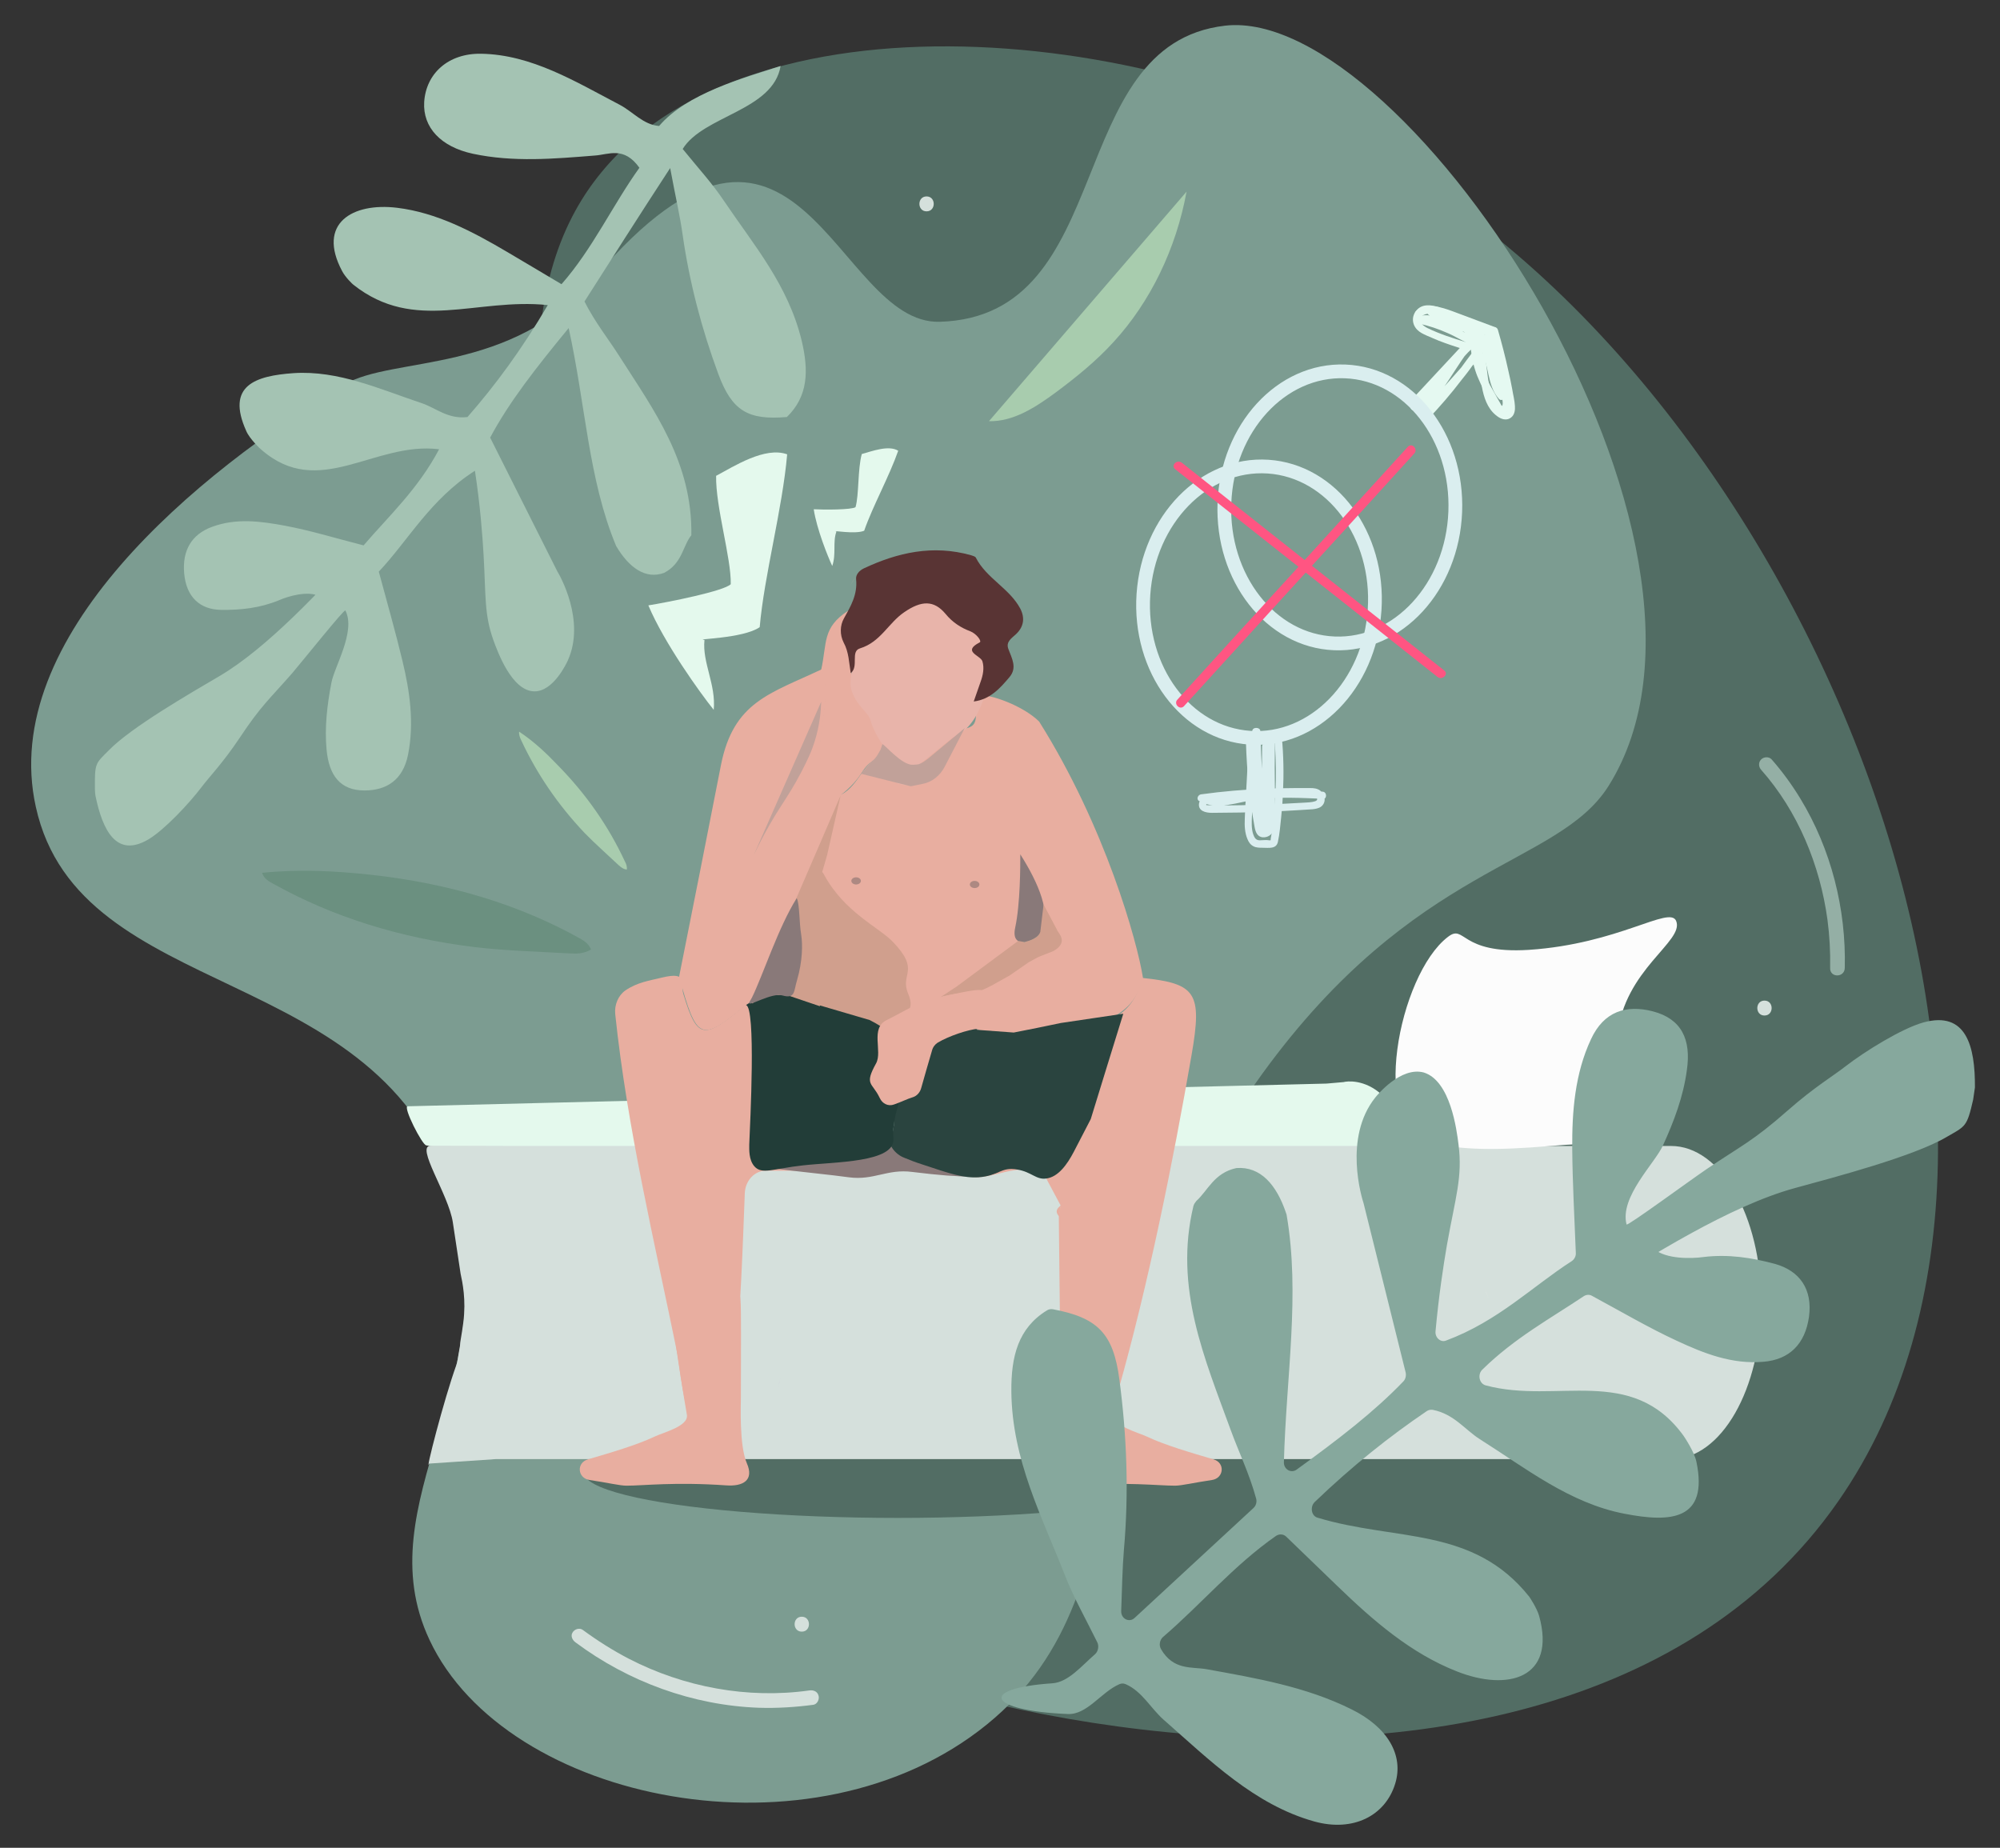 <?xml version="1.0" encoding="utf-8"?>
<!-- Generator: Adobe Illustrator 25.3.1, SVG Export Plug-In . SVG Version: 6.00 Build 0)  -->
<svg version="1.1" id="Ebene_1" xmlns="http://www.w3.org/2000/svg" x="0px" y="0px"
	 viewBox="0 0 670 619" style="enable-background:new 0 0 670 619;" xml:space="preserve">
<rect x="0" y="0" width="670" height="619" fill="#333333" stroke="none"/>
<style type="text/css">
	.st0{fill:#526D64;}
	.st1{fill:#7C9C91;}
	.st2{fill:#E4F9ED;}
	.st3{fill:#D5E0DC;}
	.st4{fill:#F6EFE5;}
	.st5{fill:#CECBD8;}
	.st6{fill:#E8AEA0;}
	.st7{fill:#897979;}
	.st8{fill:#D09F8D;}
	.st9{fill:#E8B4AA;}
	.st10{fill:#C1A199;}
	.st11{fill:#FCFCFC;}
	.st12{fill:#E8D1D1;}
	.st13{fill:#2A443F;}
	.st14{fill:#AD8982;}
	.st15{fill:#223D38;}
	.st16{fill:#DAEEEF;}
	.st17{fill:none;stroke:#DAEEEF;stroke-width:4.607;stroke-miterlimit:10;}
	.st18{fill:#E5F9F1;}
	.st19{fill:#FF5582;}
	.st20{fill:#593434;}
	.st21{fill:#A8CCAE;}
	.st22{fill:#6B9080;}
	.st23{fill:#BCDBE7;}
	.st24{fill:#86A89D;}
	.st25{fill:#A4C3B3;}
	.st26{fill:#94AFA5;}
</style>
<g>
	<g>
		<path class="st0" d="M459.7,51.5c-88.1-48-226.7-53.9-266.9,19c-24.2,43.9-10.5,112.3,19.5,156.8c65.5,97,201.6,69.6,208.3,111.6
			c8.7,54.7-220,110.9-214.8,161.5c5.8,56.5,307.2,150.6,410.1,2.4C704,376,605.6,131.1,459.7,51.5z"/>
		<path class="st1" d="M199.5,92.7c-28.3,33.1-67.7,26.4-84.1,36.1C65.9,158.3-0.6,213.5,12,270.3c14.6,66.4,116,51.2,139.8,130.4
			c18.5,61.6-29.7,102.3-7.9,148.7c25.6,54.6,128.6,75.5,186.7,28.3c58-47.1,24-123.7,92.2-217.9c51.4-70.9,98.8-69.3,116-96.4
			C590,182.2,471.3,1.6,410.4,8.6c-54.6,6.3-35.7,97.4-95.6,99.2C279.7,108.8,267.6,13,199.5,92.7z"/>
		<ellipse class="st0" cx="300.8" cy="493.2" rx="105.3" ry="15.3"/>
		<path class="st2" d="M239.1,237.8c0.8-8.5-3.9-15.9-3.1-23.4c-3.9-0.4,12.9-0.4,18.5-4.3c1.5-17.3,7.6-39.5,9.2-57.9
			c-7.4-2.7-17.8,4-23.8,7.2c-0.2,10.4,5.1,27.6,4.9,36.3c-2.2,2.3-20.8,6-27.6,7.1C222.4,215.2,234.5,232.1,239.1,237.8z"/>
		<path class="st2" d="M450.1,362.5c1-0.3,7.1-1.1,13,4.4c6.8,6.3,7.3,16.9,7.3,18l-286.2,6l-41.4-7.2l0,0c-1.3,0-8-13.1-6.2-13.1
			l307.8-7.6"/>
		<path class="st3" d="M559.9,488.8H166.1l-22.3,1.5c-1.6,3.9,4.9-21.5,9.1-33.1c0.3-0.8,0.6-2.7,0.7-3.5l0.5-2.9
			c0-1.3,0.5-3.1,1.1-7.7c1-7.7-0.3-13.6-0.9-16.4l-2.6-17.2c-1.4-9.4-12.7-25.7-7.4-25.7l32.9,0.1h382.6
			c16.7,0,30.2,23.5,30.2,52.4v0C590.1,465.3,576.6,488.8,559.9,488.8z"/>
		<path class="st4" d="M497.3,431.4c0.5,1.2,0.9,2.4,1.4,3.7C498.2,433.8,497.7,432.6,497.3,431.4z"/>
		<path class="st5" d="M260.7,464.8c0.2-1.1,0.5-2.1,0.7-3.2C261.2,462.7,261,463.8,260.7,464.8z"/>
		<g>
			<path class="st6" d="M348.1,241.7c22.2,35.3,32.9,73.8,34.8,85.9c-2.7,11.9-13.1,15.8-23.2,16c-11.2,0.2-22.4,10.1-33.6,0
				c-1.1-11.7-5.4-10.7-14.2-7c-6.5,2.8-10.3,4.7-16.7,7.9c-6.4-1.8-16.7-5.9-22.9-8.5c-7.6-3.2-14.7-5.6-22.2,0.6
				c-15.5,12.7-16.6,12.2-22.6-9.4c4.7-23.6,9.4-47.2,14-70.8c4.2-21.4,16.5-24,33.8-32.2c5.4,13-8,31,6.5,42
				c6.2-3.2,7.2-11.3,14-12.8c8.9,4,18.1,5.6,23-9c11.4,0,6.7-3.9,9-11.5C331.8,232.5,342.7,236.4,348.1,241.7z M343.7,300.7
				c0,5.3-6,9.6-2,15.7C351.5,312.9,351.5,312.9,343.7,300.7z"/>
			<path class="st6" d="M325.9,343.6c11.2,10.1,22.4,0.3,33.6,0c10.1-0.2,19.6-2.1,23.2-16c18,1.9,20.1,4.9,16.5,25.7
				c-6.3,36.4-14.6,77.3-24.6,112.6c-7.2,0.2-12.1-4-19.3-3.8c-0.2-18.2-0.4-36.4-0.6-54.6c0.2-1.2,0.4-2.5,0.6-3.7
				c-1.6-3-3.2-6-4.8-9c-9.1-7.7-18.7,2.4-27.9-1.3c-7.9-3.9-18.5-0.2-23.5-12.1c3.2-11.2,6.5-22.5,9.5-33.1
				C314.6,344.5,320,342.5,325.9,343.6z"/>
			<path class="st6" d="M221.7,327.5c9.1-2.2,6.2,2,7.2,5.4c4.8,15.9,7,15.2,21,3.7c7.5-6.1,14.6-3.7,22.2-0.6
				c5.4,2.3,11.2,3.5,16.8,5c2.2,0.6,4.2,2.3,4.9,4.8c0.6,2.2,0.2,4.6-1.1,7.1c-4.7,8.5-3.1,17.1-0.5,25.8c0.1,7.3-3.1,9.8-8.9,9.8
				c-3.9,0-8.4-1.6-11.8,1.9c-1.2,1.3-2.9,1.8-4.6,1.8h-10.4c-3.8,0-6.9,3.4-7,7.7c-0.7,18.2-1.4,38.8-3.2,57
				c-0.4,4.2,1.1,13.6-2.6,13.5c-3.5-0.1-8.6,5.3-12,4.1c-2.4-0.8-4.2-17.8-4.7-20.6c-7.8-38.2-16.9-76-20.9-114.2
				c-0.3-3.1,1-6.2,3.4-7.9C213.6,329,217.7,328.5,221.7,327.5z"/>
			<path class="st6" d="M284.1,204.6c-0.3,7.5,3.5,8.5,1.5,16.3c-3.4,10.5,11.7,26.9,7.9,19.2c-3.9-7.8,2.2-19.1,11.5-19.8
				c5.9,5.5,21.5,10.6,17.6,22.6c-6.9,21.4-18.2,14.6-27.1,10.6c-0.9,0.2-2.1,0.7-3.4,1.6c-2,1.4-3.1,3.2-3.7,4.2
				c-1.3,1.9-3.3,4.4-6.8,7.1c-14.5-11.1-1.1-29.1-6.5-42C277.1,215.3,275.4,210.3,284.1,204.6z"/>
			<path class="st6" d="M355.4,403.8c-0.2,1.2-0.4,2.5-0.6,3.7C353.3,405.9,354.1,404.8,355.4,403.8z"/>
			<path class="st6" d="M286.6,193.1c-0.6,1-1.1,2-1.7,3C285.5,195.1,286.1,194.1,286.6,193.1z"/>
			<path class="st7" d="M341.8,286.2c6.1,9.6,10.8,20.4,6.7,26.4c-1.9,2.8-10.1,5.8-8.4-1.9C341.8,302.7,341.8,290.3,341.8,286.2z"
				/>
			<path class="st7" d="M292.2,378.8c2.4,0.9,1.9,0.7,4.3,1.6c5,11.9,30.3,8.4,38.2,12.2c-4.3,1.9-11.2,2.2-29.1,0
				c-8.4-1.1-12.8,2.9-21.2,1.8c-4.7-0.7-18.9-2.1-23.6-2.8c3.4-5.8,18.1-3,22.6-3C289.1,388.5,292.3,386.1,292.2,378.8z"/>
		</g>
		<path class="st8" d="M320.6,330.4l20.5-15.2l2.1,0.4c0.6-0.2,2.1-0.5,3.4-1.3c1.1-0.6,1.6-1.3,1.9-2.1l1.1-9.2l4.5,8.5
			c0,0.7,4.4,4.1-1.4,7.2c-0.2,0.1-4.4,1.6-5.6,2.3l-2.4,1.3l-6.5,4.5c-0.1,0.1-0.1,0.1-0.2,0.1l-5.7,3.2c-0.5,0.3-3.2,1.6-3.7,1.7
			c-2.6,0.3-6.7,1.4-7.2,1.1c-0.6-0.3-4.8,0.8-5.3,0.8l-1.4,0.6L320.6,330.4z"/>
		<path class="st8" d="M400.8,311.5"/>
		<path class="st9" d="M300.3,262.3c1.1,0.4,2.9,0.9,5,0.7c4.3-0.4,7-3.4,8.2-4.7c0.7-0.8,7.1-11.8,1.9-5.4
			c-2.8,3.4,6.2-5.4,0.7-2.3c-1.5,0.9-1.6,15-14.1,5.7c-4.5-3.3-9.2-10.4-10.4-15.1c-0.7-2.5-4.4-4.5-6.2-9.5
			c-1.3-3.5,0.5-7.9,0.4-11.2c-0.4-22.4,22.2-28.7,24.4-30.1c1.9-1.2,8.3,7.6,9,7.7c0.6,0,0,4,1.7,5.3c3.9,3.3,4.7-6.6,8.3-3.6
			c1.6,1.4-0.2,23.3,0.9,25c2.1,3.3-1.8,19-11,22.3"/>
		<path class="st10" d="M292.1,255l-3.7,4.2l16.7,4.2l4-0.8c3.1-0.6,5.8-2.7,7.4-5.8l6.7-12.9l-11.3,9.4c-1,0.9-3.3,2.7-4.6,2.8
			l-1.5,0.1c-3.7,0.2-9.5-6.9-10.2-6.9l-0.6,1.8C293.8,253.3,293.2,254.2,292.1,255z"/>
		<path class="st11" d="M512.2,318.2c30.1-2,47.1-14.9,49.3-9.7c2.9,6.9-17.4,16.1-19.7,38.5c-1.6,15.5,2.4,21.3,2.3,31.9
			c0,8.8,7.1,2.3-24.7,5c-19.1,1.6-29.4,1.3-40.2-1c-20.8-4.4-10.7-56.3,5.8-69C490.9,309.3,488.8,319.7,512.2,318.2z"/>
		<path class="st12" d="M438.8,341.6"/>
		<path class="st13" d="M326,343.6c-1.9,0-3.7-0.1-5.6-0.1c-3.9,1.6-7.7,3.2-11.6,4.8c-3.1,6.1-6.2,12.2-9.2,18.3
			c-0.1,3.5-0.1,7-0.2,10.5c-0.3,2.2-0.7,4.4-1,6.6c0.2,0.4,0.4,0.8,0.7,1.2c1.4,1.9,3.1,2.7,4.2,3.1c1.4,0.6,3.5,1.4,6,2.2
			c9,3,13.5,4.5,18.5,4.2c6.9-0.5,7.5-3.6,13-2.6c4.8,0.8,6.3,3.5,9.7,3c4-0.5,7-4.7,9.2-8.9c1.9-3.7,3.8-7.3,5.7-11
			c3.6-11.8,7.3-23.6,10.9-35.3c-7,1-13.9,2.1-20.9,3.1c-5.3,1.1-10.5,2.2-15.8,3.2c-4.1-0.3-8.1-0.6-12.2-0.9
			C327,344.6,326.5,344.1,326,343.6z"/>
		<ellipse class="st14" cx="286.8" cy="295.1" rx="1.6" ry="1.2"/>
		<ellipse class="st14" cx="326.5" cy="296.3" rx="1.6" ry="1.2"/>
		<path class="st8" d="M259.5,331.6c-3.6-8.7,12-47.2,16.5-38.7c6.7,12.6,18.5,17.8,23.1,22.6c9.4,9.8,2.3,10.6,5.1,17.3
			c2.9,6.8-1.8,7.1-9.1,11.8C288.8,348.6,263.3,340.8,259.5,331.6z"/>
		<path class="st15" d="M291.3,341.7c23.2,11.7,6.8,24.7,8,39.7c0.7,8.1-19.7,7.8-30.3,9c-10,1.1-13.8,3.2-16.3,0.3
			c-1.9-2.2-1.7-5.6-1.7-7.3c0.3-7.2,2.3-46.1-1.1-46.7l3.9-2.5c1.7-0.9,5-1.6,7.8-1.3c3.6,0.5,11.5,3.5,13,3.9L291.3,341.7z"/>
		<path class="st6" d="M230.1,473.9c0.7,3.9-7.8,5.9-10.9,7.4c-5.9,2.8-14.8,5.4-22.3,7.6c-3.9,1.2-3.4,6.3,0.6,6.9
			c6.1,0.9,10.1,1.9,12.4,1.9c5.7,0,16.1-1.3,33.4-0.1c5.6,0.4,9.4-1.7,6.9-7.4c-2.6-5.9-2-19.8-2-22.2c0-34.4,0.6-46.5-2.9-18
			c-0.4,3.4-7.8,12.9-10.8,12.8c-4.8-0.1-7.5-18-8.1-12.5C226.3,450.5,229.3,469.5,230.1,473.9z"/>
		<path class="st6" d="M373.4,473.9c-0.7,3.9,7.8,5.9,10.9,7.4c5.9,2.8,14.8,5.4,22.3,7.6c3.9,1.2,3.4,6.3-0.6,6.9
			c-6.1,0.9-10.1,1.9-12.4,1.9c-5.7,0-16.1-1.3-33.4-0.1c-5.6,0.4-9.4-1.7-6.9-7.4c2.6-5.9,2-19.8,2-22.2c0-34.4-0.6-46.5,2.9-18
			c0.4,3.4,7.8,12.9,10.8,12.8c4.8-0.1,7.5-18,8.1-12.5C377.2,450.5,374.2,469.5,373.4,473.9z"/>
		<path class="st10" d="M275.1,235.1c-0.1,3.2-0.5,7.8-2.1,13c-1.2,3.9-2.5,6.5-4.6,10.6c-4.6,8.8-7.3,11.4-12.3,20.7
			c-1.7,3.1-2.9,5.7-3.7,7.3"/>
		<g>
			<g>
				<g>
					<g>
						<g>
							<g>
								<path class="st16" d="M419.5,245.1c0.3,11,1,22.1,2.1,33c0.1,1.3,2.2,1.8,2.5,0.3c0.7-4.8,1.5-9.7,2.1-14.5
									c0.6-4.8,0.5-9.5-0.9-14.1c-0.4-1.3-2.5-1.1-2.5,0.3c0,5.3-0.1,10.5-0.1,15.8c0,2.6,0,5.3-0.1,7.9c0,1.4-0.1,4.3,2,4.1
									c0.7-0.1,1.2-0.5,1.3-1.3c0.7-9.2,1-18.5,1-27.7c0-1.6-2.5-1.6-2.5,0c-0.1,5.2-0.1,10.5,0,15.7c0.1,2.6,0.1,5.2,0.3,7.8
									c0.1,1.2,0.7,5.4-1.2,5.7c-0.8,0.1-0.8-1.5-0.9-2.1c-0.2-1.3-0.4-2.5-0.6-3.8c-0.4-2.6-0.8-5.2-1-7.8
									c-0.6-5.1-0.9-10.3-1.1-15.5c0-1.6-2.6-1.6-2.5,0c0.3,9.4,1.2,18.9,2.9,28.2c0.3,1.6,0.9,3.3,2.8,3.4c1.6,0.1,3-0.9,3.6-2.3
									c0.8-1.8,0.7-3.8,0.6-5.7c-0.1-2.4-0.2-4.9-0.2-7.3c-0.1-5.5-0.1-10.9,0-16.4c-0.8,0-1.7,0-2.5,0c0,9.2-0.4,18.5-1,27.7
									c0.4-0.4,0.8-0.8,1.3-1.3c0.4,0.3,0.6,0.2,0.5-0.1c0-0.2,0-0.5,0-0.7c0-0.6,0-1.2,0-1.7c0-1,0-2,0-3c0-2.2,0-4.4,0-6.7
									c0-4.4,0.1-8.7,0.1-13.1c-0.8,0.1-1.6,0.2-2.5,0.3c1.3,4.4,1.3,8.9,0.8,13.4c-0.6,4.6-1.3,9.2-2,13.8
									c0.8,0.1,1.6,0.2,2.5,0.3c-1.1-11-1.8-22-2.1-33C421.9,243.5,419.4,243.5,419.5,245.1L419.5,245.1z"/>
							</g>
						</g>
						<g>
							<g>
								<path class="st16" d="M418.3,249.6c-0.3,5.6-0.6,11.1-0.9,16.7c-0.2,2.7-0.3,5.4-0.4,8.1c-0.1,2.2,0,4.6,0.9,6.7
									c0.4,1,1,1.9,2,2.4c0.9,0.5,2.1,0.5,3.1,0.5c2,0,4.6,0.5,5.1-2c0.6-2.7,0.8-5.5,1.1-8.3c0.3-2.7,0.5-5.5,0.6-8.2
									c0.3-6.2,0.2-12.5-0.4-18.7c-0.1-1.6-2.7-1.6-2.5,0c0.8,9.5,0.7,19.1-0.4,28.6c-0.2,1.3-0.3,2.5-0.5,3.8
									c-0.1,0.6-0.2,1.1-0.3,1.7c0,0.2,0,0.5-0.1,0.6c-0.1,0.2,0,0.2,0.1,0c-0.2,0-0.3,0-0.5,0c-1-0.2-2.2,0-3.2,0
									c-1.3,0-1.8-0.9-2.2-2.1c-0.6-1.9-0.5-4-0.4-6c0.1-2.4,0.3-4.9,0.4-7.3c0.3-5.5,0.6-11,0.9-16.4
									C420.9,248,418.4,248,418.3,249.6L418.3,249.6z"/>
							</g>
						</g>
						<g>
							<g>
								<path class="st16" d="M443,265.2c-7-0.3-14.1-0.7-21.1,0.1c-3.3,0.4-6.5,1.1-9.7,1.7c-3.1,0.6-6.4,1-9.3-0.6
									c-0.2,0.8-0.4,1.6-0.6,2.3c10.4-1.3,20.9-2.1,31.4-2.1c1.2,0,2.5,0,3.7,0c1,0,2.8-0.3,3.5,0.5c1.8,1.8-3.6,1.7-4.2,1.8
									c-5.3,0.3-10.6,0.6-15.9,0.7c-3,0.1-6,0.2-8.9,0.2c-0.7,0-7.9,0-7.8-0.1c0.3-1.6-2.1-2.3-2.4-0.7c-0.5,2.7,2.2,3.3,4.3,3.3
									c3.1,0,6.3-0.1,9.4-0.1c6.5-0.1,13.1-0.4,19.6-0.8c1.6-0.1,3.1-0.2,4.7-0.3c1-0.1,2.1-0.3,2.9-0.9c1.8-1.4,1.4-4.1-0.4-5.4
									c-1-0.7-2.1-0.8-3.3-0.8c-1.6,0-3.3,0-4.9,0c-3.3,0-6.6,0.1-9.9,0.2c-7.3,0.3-14.5,0.9-21.7,1.9c-1.1,0.1-1.8,1.7-0.6,2.3
									c6,3.3,13,0.2,19.3-0.6c7.3-0.9,14.8-0.5,22.1-0.2C444.6,267.8,444.6,265.2,443,265.2L443,265.2z"/>
							</g>
						</g>
					</g>
				</g>
				
					<ellipse transform="matrix(6.700451e-02 -0.998 0.998 6.700451e-02 192.117 609.064)" class="st17" cx="421.7" cy="201.8" rx="45.5" ry="38.8"/>
			</g>
			<g>
				<g>
					<g>
						<path class="st18" d="M476.2,138.5c7.4-6.5,11.3-15.9,17.6-23.3c1-1.2-0.7-3-1.8-1.8c-3.7,3.9-7.3,7.9-11,11.8
							c-1.8,1.9-3.6,3.9-5.4,5.8c-1.4,1.5-3.1,3.1-3.1,5.3c0,1.1,1.3,1.6,2.1,0.9c4.1-3.7,7.9-7.7,11.4-12c3-3.7,5.7-8.3,10.2-10.3
							c-0.6-0.2-1.2-0.5-1.8-0.7c0.7,2.1-1.8,4.6-2.9,6.2c-1.6,2.2-3.2,4.4-4.9,6.5c-3.2,4.1-6.6,8-10.2,11.7
							c0.7,0.2,1.4,0.4,2.1,0.6c-0.2-0.5,1.6-2.1,1.9-2.4c0.8-0.9,1.6-1.8,2.5-2.7c1.6-1.8,3.2-3.5,4.7-5.3c1.5-1.7,3.1-3.4,4.6-5.1
							c1.4-1.6,2.9-3.1,4.1-4.8c1-1.5,1.6-3.2,1.3-4.9c-0.2-1.4-1-3.3-2.6-3.5c-0.9-0.1-1.4,0.6-1.9,1.2c-0.7,1-1.5,1.9-2.2,2.9
							c-1.3,1.7-2.7,3.4-4.1,5.1c-3.3,3.9-6.7,7.7-10.2,11.4c-1.1,1.2,0.7,2.9,1.8,1.8c3.1-3.2,6-6.4,8.9-9.8c1.4-1.7,2.8-3.3,4.2-5
							c0.7-0.9,1.4-1.7,2-2.6c0.3-0.4,0.6-0.8,0.9-1.2c0.3-0.4,0.7-1.2,1.2-1.4c-0.3,0-0.6,0.1-1,0.1c0.9,0.4,0.7,2.3,0.5,3
							c-0.4,1.3-1.3,2.3-2.2,3.3c-2.1,2.4-4.2,4.7-6.3,7.1c-2.1,2.3-4.1,4.6-6.2,6.9c-1.1,1.2-2.2,2.4-3.3,3.6
							c-0.8,0.9-1.3,1.8-0.9,3c0.3,0.9,1.4,1.3,2.1,0.6c4-4.2,7.8-8.6,11.3-13.2c1.8-2.2,3.5-4.5,5.1-6.8c1.4-2,3.1-4.3,2.2-6.8
							c-0.3-0.8-1.1-1.1-1.8-0.7c-4.6,2.1-7.4,6.6-10.4,10.4c-3.6,4.4-7.5,8.5-11.7,12.3c0.7,0.3,1.4,0.6,2.1,0.9
							c0-1.1,0.8-1.9,1.5-2.6c0.8-0.8,1.6-1.7,2.4-2.5c1.6-1.8,3.3-3.5,4.9-5.3c3.3-3.6,6.6-7.1,9.9-10.7c-0.6-0.6-1.2-1.2-1.8-1.8
							c-6.2,7.5-10.2,16.9-17.6,23.3C473.2,137.8,475,139.5,476.2,138.5L476.2,138.5z"/>
					</g>
				</g>
				<g>
					<g>
						<path class="st18" d="M496.9,110.5c-5.2-3-10.7-5.4-16.5-7.1c-0.2,0.8-0.4,1.6-0.7,2.4c3.1,0.8,6.2,1.7,9.2,2.8
							c1.5,0.5,3,1.1,4.6,1.6c1.3,0.5,2.7,1,3.8,1.9c2,1.7,2.7,4.5,3.2,7c0.6,3,1.1,6.1,1.7,9.1c0.3,1.4,0.5,2.8,0.8,4.3
							c0.1,0.5,0.8,3.1,0.1,3.5c0,0-3.5-6.2-3.9-6.9c-1.3-2.6-2.5-5.3-3.2-8.2c-0.4-1.4-0.6-2.9-0.7-4.4c-0.1-1.2-0.4-2.3-1.4-3.1
							c-1.2-1-2.6-1.7-4-2.4c-1.4-0.8-2.9-1.5-4.4-2.1c-3.1-1.3-6.2-2.3-9.5-3.1c0,0.8,0,1.6,0,2.4c2-0.7,3.9,0,5.9,0.6
							c1.8,0.6,3.5,1.1,5.3,1.5c3.4,0.8,6.9,1.7,9.3,4.3c2.4,2.5,2.9,5.9,3.3,9.2c0.4,3.2,0.7,6.4,2.1,9.4c0.7-0.5,1.3-1,2-1.5
							c-2-2.3-2.4-5.6-3.1-8.5c-0.7-3.1-1.6-6.1-3.5-8.7c-3.5-4.9-8.9-7.9-14.5-9.7c-1.5-0.5-2.2,1.9-0.7,2.4
							c5.4,1.7,10.8,4.7,13.8,9.8c3.1,5.1,2.1,11.9,6.2,16.6c1,1.1,2.5-0.3,2-1.5c-1.6-3.4-1.5-7.2-2.1-10.8c-0.5-3.4-1.8-6.7-4.5-9
							c-2.9-2.4-6.5-3.4-10.1-4.3c-2.1-0.5-4.1-1.2-6.2-1.8c-1.9-0.6-3.9-0.9-5.9-0.2c-1.1,0.4-1.3,2.1,0,2.4
							c3.3,0.7,6.6,1.8,9.7,3.2c1.4,0.6,2.7,1.3,4,2c1.3,0.7,3.5,1.5,3.7,3.2c0.4,3.2,1,6.2,2.2,9.2c1.2,2.9,2.6,5.7,4.2,8.4
							c1,1.7,2.9,5.9,5.5,3.8c2-1.7,0.9-5.2,0.5-7.3c-0.6-3.5-1.3-7.1-1.9-10.6c-0.5-2.8-1.1-5.7-2.7-8c-2.1-2.9-5.5-3.9-8.7-5
							c-3.8-1.3-7.6-2.6-11.5-3.6c-1.6-0.4-2.2,2-0.7,2.4c5.6,1.6,10.9,3.9,15.9,6.8C497,113.4,498.3,111.3,496.9,110.5L496.9,110.5
							z"/>
					</g>
				</g>
				<g>
					<g>
						<path class="st18" d="M482,102.9c-2.6-0.8-5.6-1.2-7.5,1.1c-1.7,2-1.5,4.7,0.3,6.5c0.9,0.9,2,1.4,3.1,1.9
							c1.3,0.6,2.7,1.1,4,1.7c2.8,1.1,5.6,2,8.4,2.9c1.6,0.5,2.2-2,0.7-2.4c-4.3-1.3-8.7-2.7-12.8-4.7c-1.4-0.7-3.1-2-2.2-3.8
							c1.1-2,3.5-1.3,5.2-0.8C482.9,105.8,483.6,103.3,482,102.9L482,102.9z"/>
					</g>
				</g>
				<g>
					<g>
						<path class="st18" d="M479.1,105.7c3.5,0.8,7,1.4,10.4,2.5c1.6,0.5,3.1,1.2,4.5,2.1c1.4,0.8,2.7,1.7,4.3,2.1
							c1.6,0.4,2.2-2,0.7-2.4c-1.6-0.4-2.9-1.3-4.3-2.2c-1.4-0.8-2.9-1.5-4.5-2c-3.4-1.1-6.9-1.7-10.4-2.5
							C478.2,103,477.5,105.4,479.1,105.7L479.1,105.7z"/>
					</g>
				</g>
				<g>
					<g>
						<path class="st18" d="M500.6,109.5c-4.6-1.7-9.3-3.5-13.9-5.2c-3.8-1.4-8.9-3.1-12.3-0.1c-1.2,1.1,0.6,2.8,1.8,1.8
							c1.5-1.3,3.8-1,5.6-0.6c2.1,0.5,4.1,1.3,6.1,2c4,1.5,8.1,3,12.1,4.5C501.4,112.5,502.1,110.1,500.6,109.5L500.6,109.5z"/>
					</g>
				</g>
				<g>
					<g>
						<path class="st18" d="M499.4,111.1c1.2,4.2,2.3,8.3,3.3,12.6c0.5,2.2,1,4.4,1.4,6.6c0.4,1.9,0.9,4,1,6c0,0.7,0,1.7-0.9,1.7
							c-0.8,0-1.7-1.1-2.2-1.6c-1.2-1.4-1.9-3.1-2.5-4.8c-1.2-4-1.3-8.2-2-12.3c-0.3-1.6-2.7-0.9-2.4,0.7c1.2,6.5,0.7,15.8,7,19.8
							c1.3,0.8,2.9,1.1,4.2,0c1.1-0.9,1.3-2.5,1.2-3.8c-0.1-1.9-0.6-3.7-0.9-5.6c-0.4-2.1-0.8-4.1-1.3-6.2c-1-4.6-2.2-9.2-3.5-13.7
							C501.3,108.9,498.9,109.5,499.4,111.1L499.4,111.1z"/>
					</g>
				</g>
				
					<ellipse transform="matrix(3.930567e-02 -0.999 0.999 3.930567e-02 261.47 611.752)" class="st17" cx="448.9" cy="169.9" rx="45.6" ry="38.7"/>
			</g>
			<g>
				<g>
					<g>
						<path class="st19" d="M393.7,157.2c22.9,18.1,45.7,36.2,68.6,54.3c6.4,5.1,12.9,10.2,19.3,15.3c1.6,1.2,3.8-1,2.2-2.2
							c-22.9-18.1-45.7-36.2-68.6-54.3c-6.4-5.1-12.9-10.2-19.3-15.3C394.3,153.8,392.1,155.9,393.7,157.2L393.7,157.2z"/>
					</g>
				</g>
				<g>
					<g>
						<path class="st19" d="M396.6,236.6c20-22,40-43.9,60.1-65.9c5.7-6.3,11.4-12.5,17.1-18.8c1.3-1.5-0.8-3.7-2.2-2.2
							c-20,22-40,43.9-60.1,65.9c-5.7,6.3-11.4,12.5-17.1,18.8C393.1,235.8,395.2,238,396.6,236.6L396.6,236.6z"/>
					</g>
				</g>
			</g>
		</g>
		<path class="st20" d="M326.2,235c0.8-2.2,1.5-4.4,2.3-6.6c0.8-2.2,1.3-4.6,0.6-6.9c-0.7-2-6.9-3.2-0.9-6.3
			c0.8-0.4-1.1-2.9-3.1-3.7c-3.2-1.2-6-3-8.3-5.8c-3.9-4.7-8.1-4.6-13.9-0.6c-5.3,3.6-7.9,10-14.8,12.1c-3.3,1-0.3,6.1-3.1,8.3
			c-0.6-3.5-0.6-7-2.4-10.3c-1.3-2.6-1.2-5.7,0.1-8c2.3-4.1,4.6-8,4.1-13.1c-0.2-1.6,1.1-3,2.6-3.7c11.3-5.3,23.1-8,35.9-4.4
			c0.6,0.2,1.4,0.4,1.6,0.8c3.5,6.9,11.3,10.3,14.9,17.1c1.6,3.1,1.2,6.1-1.5,8.6c-1.4,1.3-3.4,2.5-2.5,4.9c1.2,3.2,3,6.3,0.4,9.4
			C335,230.6,331.7,234.3,326.2,235z"/>
		<path class="st6" d="M299.5,370c-1.9,0.7-3.9-0.2-4.8-2.2c-2.5-5.3-5.3-4.2-1.2-11.6c2.2-4.1-2.1-11.8,3.6-14.5
			c6.4-3.2,10.5-6.1,17.4-7.6c23.3-5.2,11.7-1.5,14,4.8c1.1,2.9,2.2,5.5-0.6,5.7c-3.7,0.3-10.1,2.5-13.8,4.7
			c-0.9,0.6-1.6,1.5-1.9,2.7c-2.2,7.5-1.6,5.5-3.6,12.5c-0.4,1.5-1.5,2.7-2.9,3.1C304,368.1,301.6,369.3,299.5,370z"/>
		<path class="st2" d="M278.8,189.6c1.4-4,0.1-8,1.4-11.5c-1.8-0.6,6.2,1,9.3-0.3c2.8-8.1,8.4-18.2,11.4-26.8
			c-3.2-2-8.9,0.2-12.2,1.1c-1.4,5-0.9,13.7-2.1,17.8c-1.3,0.9-10.6,0.9-14,0.7C273.6,177.2,277.3,186.4,278.8,189.6z"/>
		<path class="st21" d="M173.9,245.1c-0.1,1.1,0.3,2.1,0.8,3.1c5.2,11.1,12.2,21.4,21.1,30.8c3.6,3.7,7.6,7.2,11.4,10.8
			c0.8,0.7,1.6,1.4,2.8,1.5l0,0c0.1-1-0.2-1.9-0.7-2.8c-5.4-11.6-12.8-22.3-22.3-32C183.1,252.4,178.9,248.4,173.9,245.1
			L173.9,245.1z"/>
		<path class="st22" d="M87.8,292.4c0.6,1.9,2.2,2.9,4,3.8c19.4,10.8,41.8,18,67.4,21.1c10.2,1.2,21.1,1.5,31.8,2.1
			c2.1,0.1,4.3,0.2,7-1.3l0,0c-0.6-1.6-1.9-2.7-3.5-3.6c-20.2-11.3-43.7-18.6-70.7-21.5C112.4,291.8,100.6,291.1,87.8,292.4
			L87.8,292.4z"/>
		<path class="st23" d="M354.4,122.6"/>
		<g>
			<path class="st21" d="M397.5,64.2c-3.5,19.1-12.1,36.9-24.4,50.3c-5.8,6.4-12.5,11.8-19.2,16.8c-6.9,5.1-14.4,10-22.6,9.8"/>
		</g>
		<path class="st8" d="M254.8,334.4c-3.6,1.7-4.6,5.3,1.1-8.2c8.5-19.9,17.2-39.8,25.7-59.7l-4.5,19.9l-3.6,12.4
			c0,0.1-0.2,0.7-0.5,1.7c-2.4,7.5-2.8,15.8-1.1,23.6l2.8,13l-11.8-4c-2.8,0.6-4.7-0.1-5,0.2L254.8,334.4z"/>
		<path class="st7" d="M266.9,300.9c-6.1,9.6-11.4,26-15,33.3c-0.1,0.2-1,1.7-1,1.8c0.2,1.2,7.7-3.6,11.3-2.5
			c4.3,1.2,3.7-1.6,4.8-5.1c1.9-6.5,1.9-12.1,1.4-15.3C267.7,309,267.9,302.7,266.9,300.9z"/>
		<path class="st24" d="M488.6,383.4c1.4,11-1,17.5-3.9,33.8c-1.2,7-2.7,16.8-3.8,28.8c-0.2,2.1,1.7,3.8,3.5,3.1
			c17.5-6.5,29-18.2,42.1-26.6c0.9-0.6,1.5-1.7,1.4-2.8c-0.5-12.5-1.1-23.6-1.2-34.8c-0.1-12.6,0.9-25.3,6.3-36.8
			c4.3-9.3,11.8-11.6,20.7-9.3c9.6,2.5,12.9,9.4,11.4,19.7c-1.2,8.9-4.3,17.1-8,25.2c-2.7,6-14.6,17.3-12.2,26.5
			c0.2,0.7,21-14.6,26.9-18.6c11.5-7.8,15.3-9.2,27.1-19.6c9.1-8,15.2-11.5,19.5-14.9c6.2-4.8,18.7-12.6,26-14.6
			c14.3-3.9,17.3,8,17.2,21.8c0,0.1-0.6,4-0.6,4.1c-2.1,9.2-2.5,8.8-8.9,12.5c-11,6.5-37.6,13.5-50.8,17.1
			c-21.6,5.9-48.8,22.9-68.7,35.7c-0.8,0.5,20.9-15.8,21.6-15.2c4,3.3,12.2,3.2,16.5,2.6c8.2-1,16.1,0.2,23.9,2.3
			c8.2,2.3,12.7,8.4,11.4,17.8c-1.3,9-6.5,14.3-15.3,15c-10.5,0.9-19.9-2.8-29.1-7.1c-9.3-4.3-18.3-9.6-28.3-15
			c-0.8-0.5-1.9-0.4-2.7,0.1c-11.2,7.5-23.2,14-34,24.6c-1.7,1.6-1.1,4.7,1.1,5.3c23.8,6.4,48.9-7.1,66.3,16.9
			c0.2,0.3,3.6,5.3,4.3,8.7c4.1,19.7-8.7,20.4-24.1,17.4c-18.3-3.5-33-15.2-48.5-25c-4.9-3.1-8.6-8.4-15.7-9.8c-0.7-0.1-1.4,0-2,0.4
			c-12.4,8.4-24.9,18.3-37.6,30.5c-1.6,1.6-1.1,4.6,0.9,5.2c26.3,8,52.1,2.8,71,26.5c0.2,0.3,2.5,3.7,3.3,6.4
			c5.8,21-10.5,25.4-27.6,18.6c-15.3-6-27.9-16.9-39.9-28.5c-5.5-5.3-11-10.6-17.2-16.6c-0.9-0.9-2.3-1-3.4-0.3
			c-14.1,9.8-25.3,23.1-37.9,33.9c-1.1,1-1.4,2.7-0.7,4c4.2,7.3,10.4,5.9,15.4,6.8c16.5,3,33.1,5.8,48.4,13.4
			c12.2,6,17.6,15.4,14.7,24.9c-3.3,10.8-14.1,16.3-27.1,12.7c-20.1-5.6-35-20.5-50.5-34.1c-4.3-3.8-7.2-9.5-12.7-11.9
			c-0.7-0.3-1.4-0.3-2.1,0c-6.2,2.7-10.8,10.3-17.3,10c-26.8-1.1-30.3-8.6-5.1-10.3c5.3-0.4,9.6-5.7,14.3-9.8c1-0.9,1.3-2.7,0.7-3.9
			c-3.9-7.9-7.8-14.8-10.7-22.1c-7.8-20-17.9-39-18.1-62c-0.1-11.7,2.3-21.2,11.9-27.1c0.6-0.4,1.3-0.5,2-0.4
			c15,2.8,20.3,8.1,22.3,23.6c2.5,18.9,3.2,37.9,1.5,57.1c-0.5,6.1-0.6,12.3-0.9,20.4c-0.1,2.6,2.7,4,4.5,2.3
			c14.5-13.4,27-25,39.8-36.8c0.9-0.8,1.2-2.1,0.9-3.2c-2.3-8.4-5.8-15.5-8.5-22.9c-8.7-23.9-19.1-47.7-12.5-75.1
			c0.2-0.7,0.6-1.2,1-1.7c3.8-3.4,5.9-9.4,13.4-11c8-0.6,13.4,5.5,16.6,15c0.1,0.2,0.1,0.4,0.2,0.6c4.6,26.7-0.1,53.8-0.9,82.9
			c-0.1,2.4,2.4,3.9,4.3,2.5c14.2-10.3,26-19.4,35.7-29.5c0.8-0.8,1-2,0.8-3l-14.1-56.7c-0.5-1.5-6.9-21.9,3.9-35.4
			c0.7-0.9,8.6-10.5,16.3-8.4C485.9,362.1,488,378.5,488.6,383.4z"/>
		<path class="st25" d="M165.3,214.5c-3.1-8.7-2.5-14.5-3.3-28.6c-0.4-6.7-1.1-16.4-2.9-28.2c-15,9.6-22.3,23.3-32.2,33.8
			c2.9,10.8,5.6,20.2,7.9,29.8c2.5,10.3,4,20.9,1.9,31.5c-1.7,8.5-7.2,12-14.6,12c-8.1,0-11.9-5-12.7-13.7
			c-0.7-7.5,0.2-14.9,1.6-22.3c1-5.5,8.3-17.3,4.7-24.3c-0.3-0.6-13.9,16.4-17.8,21c-7.7,8.8-10.4,10.8-17.7,21.8
			c-5.7,8.5-9.9,12.7-12.7,16.4c-4,5.3-12.4,14.3-17.8,17.5c-10.7,6.3-15.3-3-17.7-14.5c-0.1-0.6-0.2-1.5-0.2-2.1
			c-0.1-9.1,0.1-8.7,4.7-13.3c7.5-7.7,27.3-19.1,37-24.8c16-9.4,34.4-29.2,47.7-43.9c0.5-0.6-13.6,17.4-14.3,17.1
			c-3.8-1.9-10.3,0-13.5,1.4c-6.3,2.6-12.8,3.3-19.4,3.2c-6.9-0.1-11.6-4.2-12.3-12.2c-0.7-7.7,2.5-13.1,9.3-15.6
			c8.1-3,16.3-1.9,24.4-0.4c8.6,1.6,17,4.2,26.4,6.6c8.5-9.9,18.2-18.8,25.3-32.2c-21.8-2.7-40.2,17.1-59.6,0.1
			c-0.3-0.2-3.9-3.6-5-6.2c-6.9-15.3,3.1-18.5,15.8-19.4c15.1-1,29,5.4,43.1,10.1c4.7,1.6,8.7,5.4,15.2,4.6
			c9.3-10.6,18.3-22.8,26.9-37.5c-24-2.5-44.6,9.4-65.1-6.8c-0.3-0.2-2.7-2.5-3.8-4.6c-8.5-16,3.5-23,18.4-21.2
			c13.2,1.6,25.2,7.9,36.9,14.8c5.8,3.4,11.6,6.9,18.2,10.8c10.4-11.8,17.2-26.6,26.1-39c-5.2-7.3-10.3-4.4-14.9-4.1
			c-13.7,1.1-27.3,2.3-40.9-0.6c-10.7-2.3-16.8-8.8-16.3-17.3c0.6-9.6,8.1-16.4,19.1-16.2c16.9,0.3,31.5,9.3,46.4,17.1
			c4.4,2.3,7.9,6.7,13.2,7.1c9.3-10.9,28-16,40.7-20.1c-2.5,15-25.9,16.6-32.8,27.8c5.1,6.3,9.9,11.5,13.9,17.5
			c9.9,14.7,21.5,28.1,26,46.9c2.3,9.8,2.2,18.4-5,25.4c-13,1.1-18.4-2-23-14.5c-5.5-14.9-9.6-30.4-11.9-46.4
			c-0.9-6.5-2.4-12.8-4.2-22.5C213.6,73,204.8,86.9,195.8,101c3.6,7.1,8,12.5,11.8,18.5c11.5,18,24.4,35.4,24,59.8
			c-2.9,3.6-3,9.4-9.1,12.6c-6.2,2.3-11.8-1.7-16.1-9c-9.3-22.3-10.2-47.2-15.9-73c-11,13.4-19.9,24.7-26.3,36.7
			c0,0,22.5,44.8,22.5,44.8c0.7,1.1,9.6,16.5,3.5,29.9c-0.4,0.9-4.9,10.5-11.3,10.3C171.4,231.4,166.7,218.3,165.3,214.5z"/>
	</g>
	<g>
		<g>
			<path class="st26" d="M618,324.3c0.5-19.8-4.6-39.9-14.9-56.8c-2.8-4.6-6-9-9.6-13.1c-0.9-1-2.6-0.9-3.5,0c-1,1-0.9,2.5,0,3.5
				c12.3,13.9,19.7,31.9,22.2,50.2c0.7,5.3,1,10.7,0.9,16.1C612.9,327.6,617.9,327.6,618,324.3L618,324.3z"/>
		</g>
	</g>
	<g>
		<g>
			<path class="st3" d="M192.8,550.2c17.7,13.2,39.3,21.1,61.4,21.9c6.1,0.2,12.3-0.2,18.3-1c1.3-0.2,2.1-1.9,1.7-3.1
				c-0.4-1.4-1.7-1.9-3.1-1.7c-20.6,2.9-42-1.1-60.4-10.6c-5.4-2.8-10.6-6.1-15.5-9.7c-1.1-0.8-2.8-0.2-3.4,0.9
				C191.1,548,191.7,549.4,192.8,550.2L192.8,550.2z"/>
		</g>
	</g>
	<g>
		<g>
			<path class="st3" d="M310.4,70.8c3.2,0,3.2-5,0-5C307.2,65.8,307.2,70.8,310.4,70.8L310.4,70.8z"/>
		</g>
	</g>
	<g>
		<g>
			<path class="st3" d="M268.6,546.6c3.2,0,3.2-5,0-5C265.4,541.6,265.4,546.6,268.6,546.6L268.6,546.6z"/>
		</g>
	</g>
	<g>
		<g>
			<path class="st3" d="M591.1,340.2c3.2,0,3.2-5,0-5C587.9,335.2,587.9,340.2,591.1,340.2L591.1,340.2z"/>
		</g>
	</g>
</g>
</svg>
